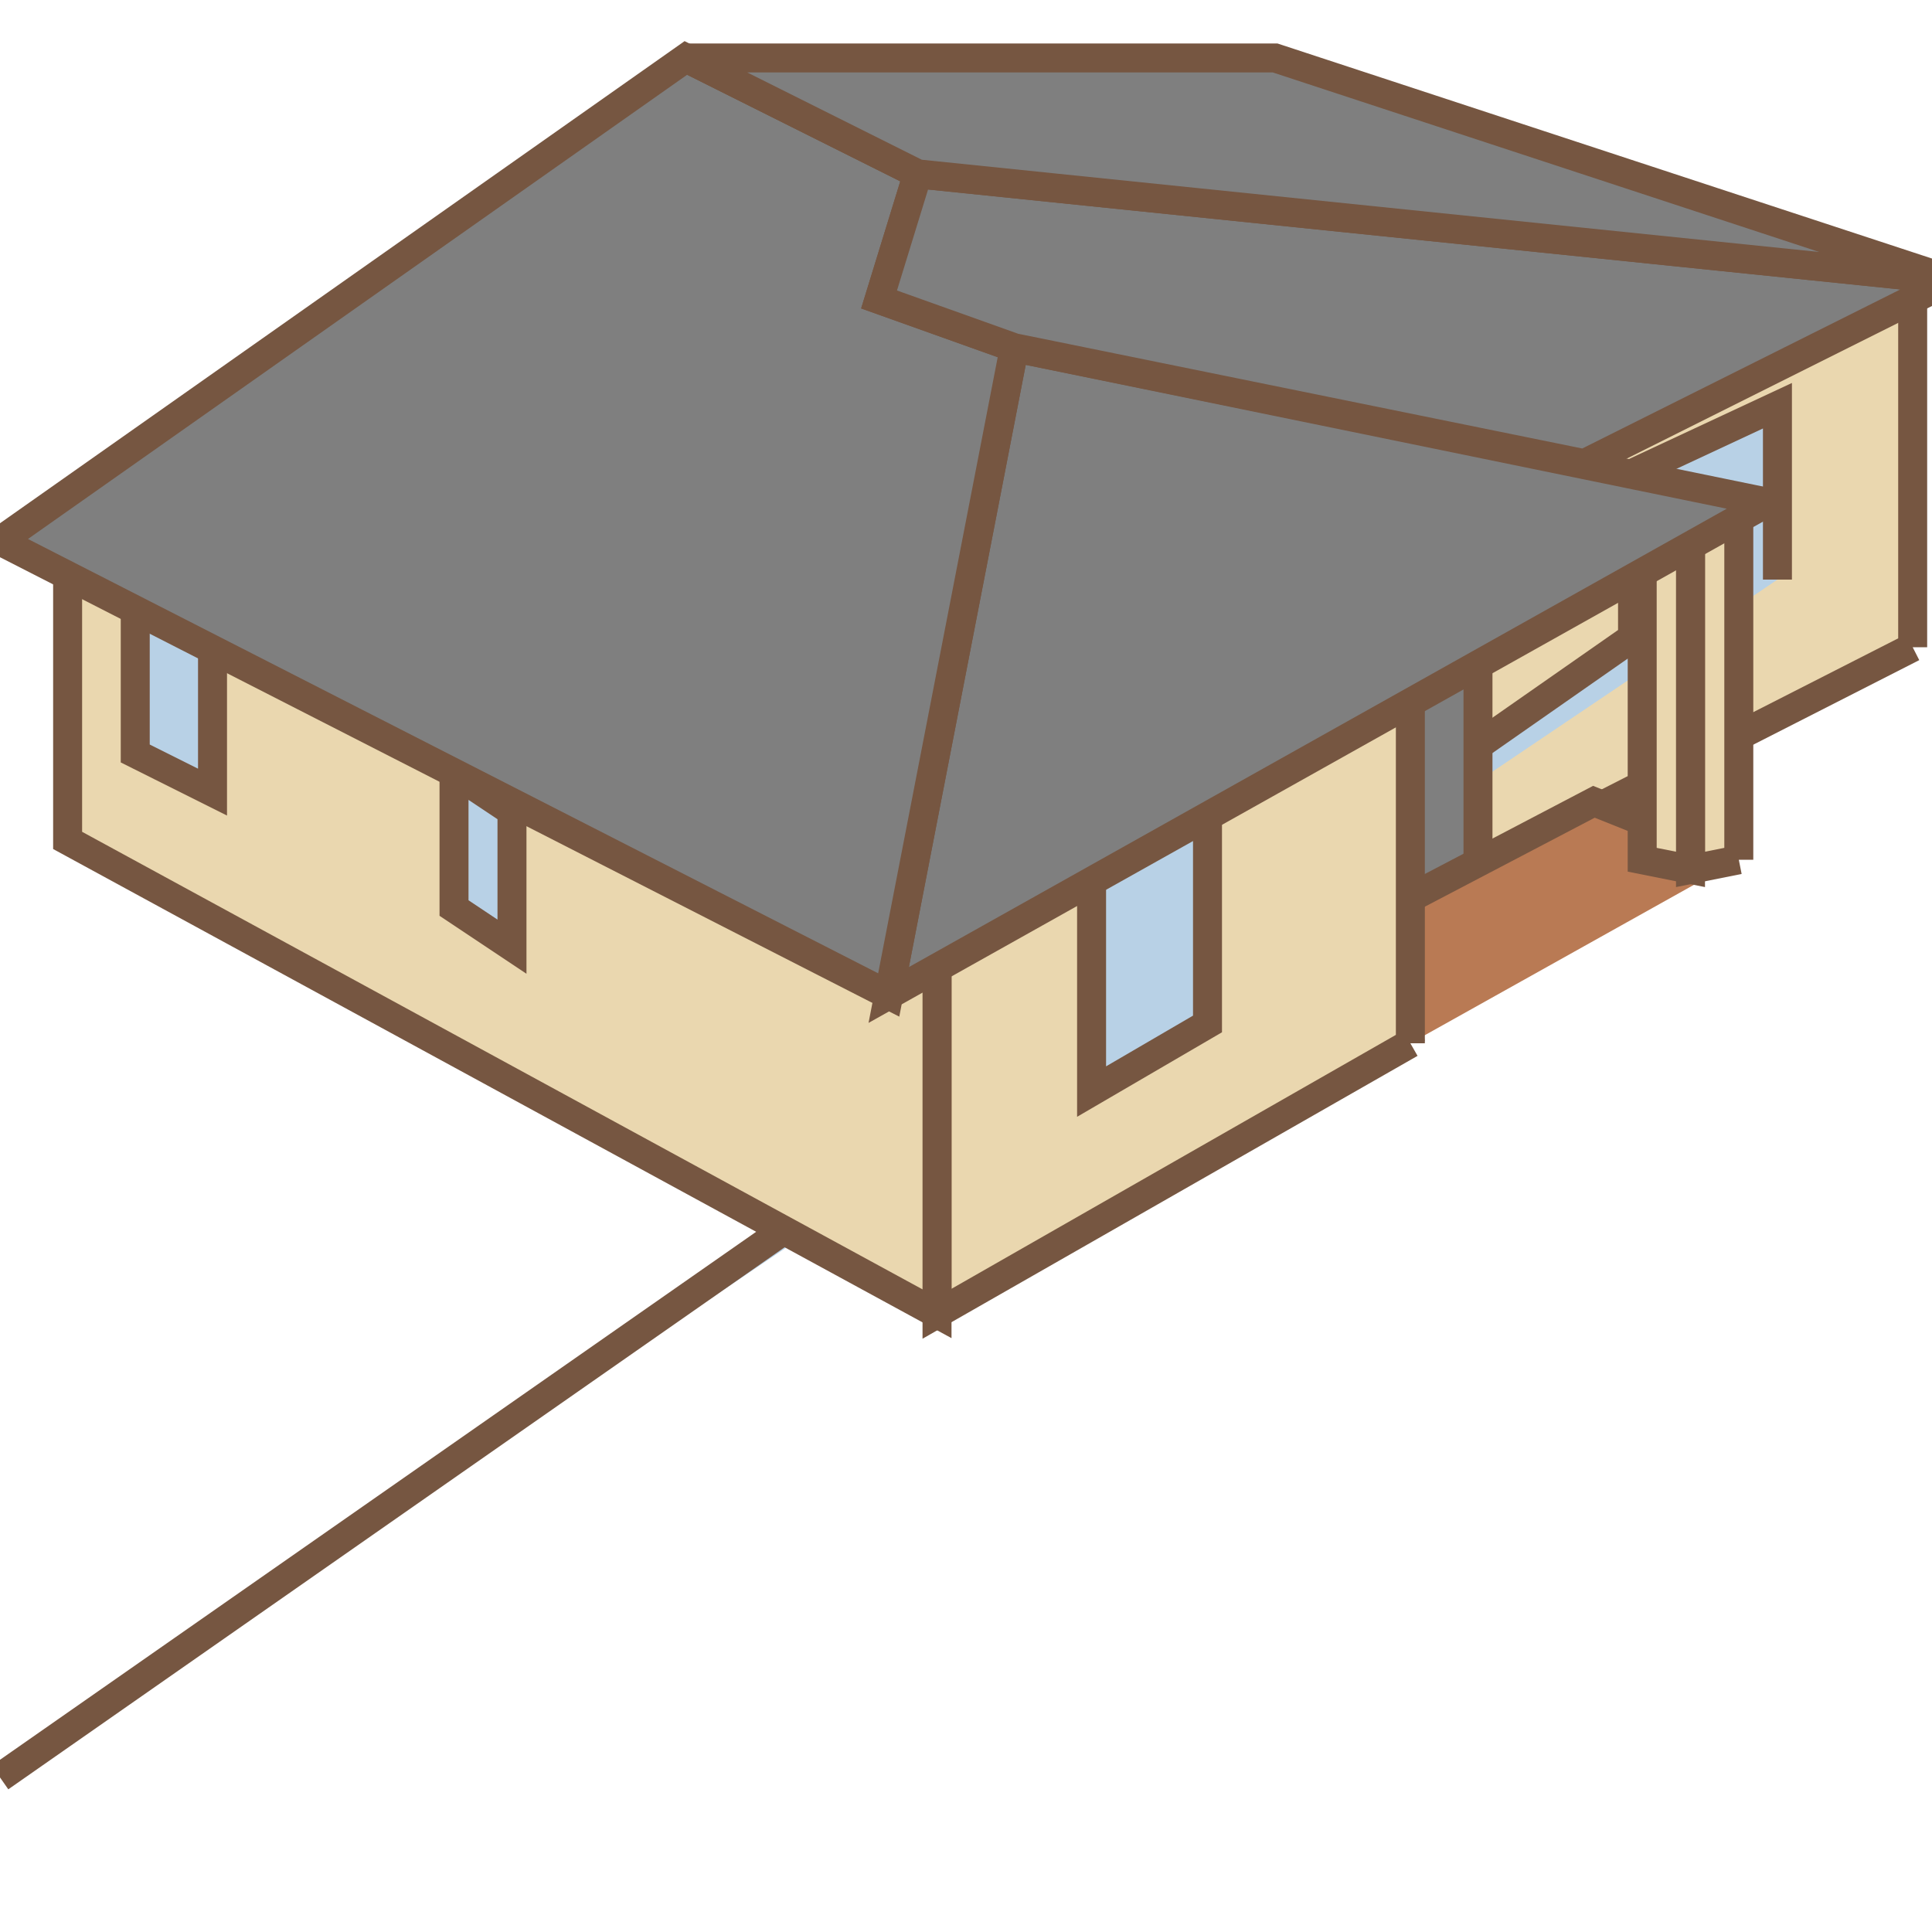 <svg xmlns="http://www.w3.org/2000/svg"
     width="200pt" height="200pt" viewBox="0 0 200 200"
     preserveAspectRatio="xMidYMid meet">

    <path d="M 198 67 L 198 31 L 145 56 L 145 94 L 198 67" stroke-width="3" stroke="#765641" fill="#EAD7AF"/>

    <path d="M 184 60 L 184 42 L 169 49 L 169 66L L 184 60" stroke-width="3" stroke="#765641" fill="#B8D1E6"/>
    <path d="M 153 90 L 153 66 L 144 71 L 144 94 L 153 90" stroke-width="3" stroke="#765641" fill="#7F7F7F"/>
    <path d="M 180 89 L 165 83 L 144 94 L 146 108" stroke-width="3" stroke="#765641" fill="#B97A54"/>

    <path d="M 146 108 L 146 72 L 97 99 L 97 136 L 146 108" stroke-width="3" stroke="#765641" fill="#EAD7AF"/>
    <path d="M 97 99 L 97 136 L 7 87 L 7 59 L 97 99" stroke-width="3" stroke="#765641" fill="#EAD7AF"/>

    <path d="M 180 89 L 180 53 L 175 56 L 175 90 L 180 89" stroke-width="3" stroke="#765641" fill="#EAD7AF"/>
    <path d="M 175 56 L 175 90 L 170 89 L 170 57 L 175 56" stroke-width="3" stroke="#765641" fill="#EAD7AF"/>

    <path d="M 125 84 L 125 106 L 113 113 L 113 90 L 125 84" stroke-width="3" stroke="#765641" fill="#B8D1E6"/>
    <path d="M 53 84 L 53 98 L 47 94 L 47 80 L 53 84" stroke-width="3" stroke="#765641" fill="#B8D1E6"/>
    <path d="M 22 66 L 22 82 L 14 78 L 14 63 L 22 66" stroke-width="3" stroke="#765641" fill="#B8D1E6"/>

    <path d="M 183 52 L 105 36 L 92 103 L 183 52" stroke-width="3" stroke="#765641" fill="#7F7F7F"/>
    <path d="M 105 36 L 92 103 L 0 56 L 71 6 L 95 18 L 91 31 L 105 36" stroke-width="3" stroke="#765641" fill="#7F7F7F"/>
    <path d="M 95 18 L 91 31 L 105 36 L 164 48 L 202 29 L 95 18" stroke-width="3" stroke="#765641" fill="#7F7F7F"/>
    <path d="M 71 6 L 95 18 L 202 29 L 132 6 L 71 6" stroke-width="3" stroke="#765641" fill="#7F7F7F"/>
</svg>